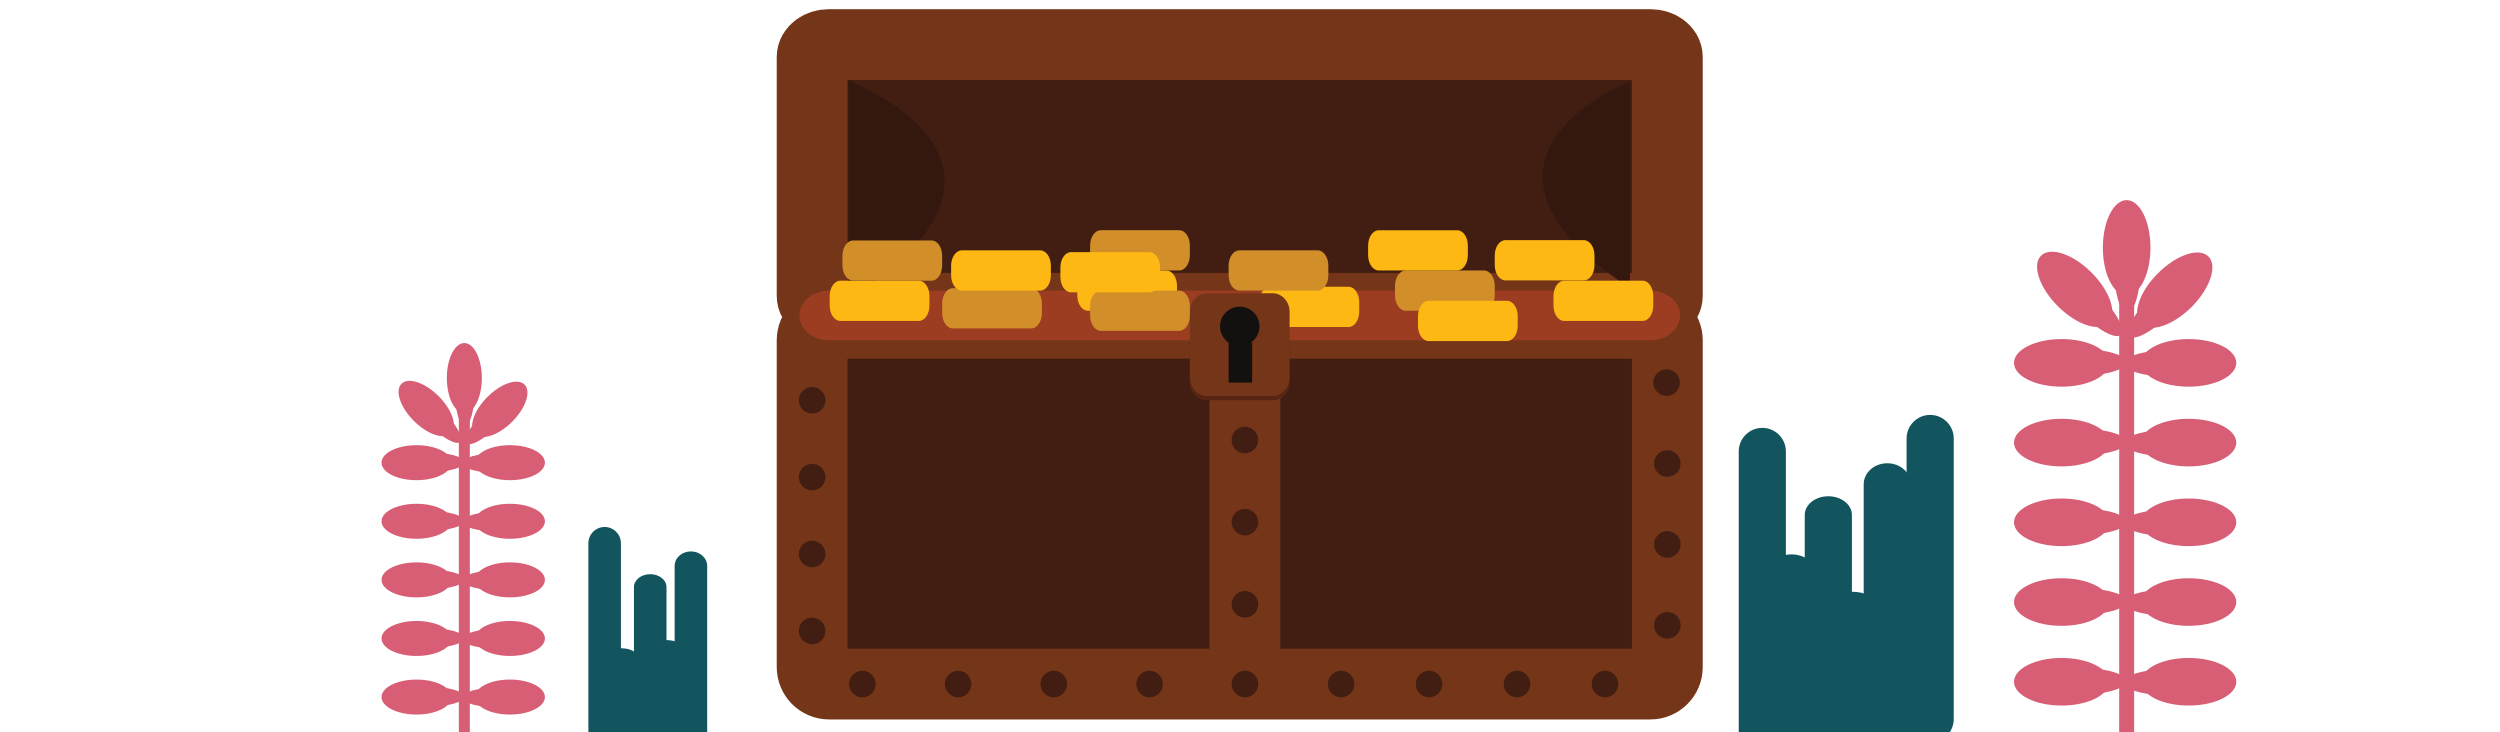 <?xml version="1.0" encoding="utf-8"?>
<!-- Generator: Adobe Illustrator 16.0.0, SVG Export Plug-In . SVG Version: 6.00 Build 0)  -->
<!DOCTYPE svg PUBLIC "-//W3C//DTD SVG 1.1//EN" "http://www.w3.org/Graphics/SVG/1.1/DTD/svg11.dtd">
<svg version="1.1" id="Layer_1" xmlns="http://www.w3.org/2000/svg" xmlns:xlink="http://www.w3.org/1999/xlink" x="0px" y="0px"
	 width="1024px" height="300px" viewBox="0 0 1024 300" enable-background="new 0 0 1024 300" xml:space="preserve">
<path fill="#411E11" stroke="#753518" stroke-width="29" stroke-miterlimit="10" d="M682.94,121.198
	c0,2.808-3.114,5.084-6.954,5.084H339.602c-3.84,0-6.954-2.276-6.954-5.084V23.339c0-2.807,3.114-5.084,6.954-5.084h336.385
	c3.84,0,6.954,2.277,6.954,5.084V121.198z"/>
<path fill="#411E11" stroke="#753518" stroke-width="29" stroke-miterlimit="10" d="M682.94,273.231c0,3.84-3.114,6.953-6.954,6.953
	H339.602c-3.84,0-6.954-3.113-6.954-6.953v-133.86c0-3.84,3.114-6.953,6.954-6.953h336.385c3.84,0,6.954,3.113,6.954,6.953V273.231z
	"/>
<line fill="#FFFFFF" stroke="#753518" stroke-width="29" stroke-miterlimit="10" x1="509.914" y1="132.418" x2="509.914" y2="280.185"/>
<path fill="#341810" d="M347.49,33.027c0,0,88.702,33.132,0,89.618"/>
<path fill="#341810" d="M667.622,33.36c0,0-80.456,31.315,0,84.706"/>
<path fill="#562513" d="M528.222,156.992c0,3.841-3.114,6.956-6.954,6.956h-26.946c-3.841,0-6.954-3.115-6.954-6.956v-24.336
	c0-3.841,3.113-6.954,6.954-6.954h26.946c3.84,0,6.954,3.113,6.954,6.954V156.992z"/>
<path fill="#9C3D22" d="M688.157,129.205c0,5.616-5.476,10.167-12.229,10.167H339.66c-6.753,0-12.229-4.55-12.229-10.167l0,0
	c0-5.616,5.475-10.167,12.229-10.167h336.269C682.682,119.038,688.157,123.589,688.157,129.205L688.157,129.205z"/>
<path fill="#FDB813" d="M556.729,127.664c0,3.467-1.952,6.28-4.358,6.28h-32.137c-2.407,0-4.359-2.813-4.359-6.28v-3.924
	c0-3.468,1.952-6.281,4.359-6.281h32.137c2.406,0,4.358,2.813,4.358,6.281V127.664z"/>
<path fill="#753518" d="M528.222,154.553c0,4.229-3.114,7.656-6.954,7.656h-26.946c-3.841,0-6.954-3.428-6.954-7.656v-26.79
	c0-4.227,3.113-7.654,6.954-7.654h26.946c3.84,0,6.954,3.428,6.954,7.654V154.553z"/>
<g>
	<circle fill="#121110" cx="507.794" cy="133.675" r="8.081"/>
	<rect x="503.24" y="140.247" fill="#121110" width="9.642" height="16.477"/>
</g>
<path fill="#FDB813" d="M380.701,125.177c0,3.467-1.951,6.278-4.358,6.278h-32.137c-2.407,0-4.358-2.811-4.358-6.278v-3.926
	c0-3.468,1.951-6.277,4.358-6.277h32.137c2.407,0,4.358,2.81,4.358,6.277V125.177z"/>
<path fill="#D18E29" d="M426.767,128.245c0,3.466-1.951,6.279-4.358,6.279h-32.137c-2.406,0-4.358-2.812-4.358-6.279v-3.926
	c0-3.468,1.952-6.28,4.358-6.28h32.137c2.407,0,4.358,2.812,4.358,6.28V128.245z"/>
<path fill="#FDB813" d="M482.104,121.001c0,3.466-1.951,6.279-4.358,6.279H445.61c-2.407,0-4.358-2.813-4.358-6.279v-3.926
	c0-3.468,1.951-6.28,4.358-6.28h32.137c2.407,0,4.358,2.812,4.358,6.28V121.001z"/>
<path fill="#FDB813" d="M677.171,125.177c0,3.467-1.951,6.278-4.36,6.278h-32.137c-2.405,0-4.357-2.811-4.357-6.278v-3.926
	c0-3.468,1.952-6.279,4.357-6.279h32.137c2.409,0,4.36,2.811,4.36,6.279V125.177z"/>
<path fill="#D18E29" d="M385.913,108.693c0,3.468-1.95,6.28-4.357,6.28h-32.137c-2.407,0-4.358-2.812-4.358-6.28v-3.926
	c0-3.468,1.951-6.279,4.358-6.279h32.137c2.407,0,4.357,2.811,4.357,6.279V108.693z"/>
<path fill="#D18E29" d="M487.368,104.506c0,3.468-1.951,6.281-4.357,6.281h-32.137c-2.407,0-4.358-2.813-4.358-6.281v-3.924
	c0-3.467,1.951-6.28,4.358-6.28h32.137c2.407,0,4.357,2.813,4.357,6.28V104.506z"/>
<path fill="#FDB813" d="M430.434,112.75c0,3.466-1.951,6.279-4.358,6.279h-32.137c-2.407,0-4.358-2.813-4.358-6.279v-3.926
	c0-3.467,1.951-6.279,4.358-6.279h32.137c2.407,0,4.358,2.812,4.358,6.279V112.75z"/>
<path fill="#D18E29" d="M487.368,129.243c0,3.468-1.951,6.279-4.357,6.279h-32.137c-2.407,0-4.358-2.811-4.358-6.279v-3.926
	c0-3.467,1.951-6.279,4.358-6.279h32.137c2.407,0,4.357,2.812,4.357,6.279V129.243z"/>
<path fill="#D18E29" d="M612.246,120.992c0,3.468-1.951,6.279-4.357,6.279H575.75c-2.406,0-4.357-2.811-4.357-6.279v-3.926
	c0-3.468,1.951-6.279,4.357-6.279h32.139c2.406,0,4.357,2.811,4.357,6.279V120.992z"/>
<path fill="#FDB813" d="M621.66,133.418c0,3.467-1.951,6.279-4.358,6.279h-32.139c-2.405,0-4.356-2.812-4.356-6.279v-3.926
	c0-3.466,1.951-6.279,4.356-6.279h32.139c2.407,0,4.358,2.813,4.358,6.279V133.418z"/>
<path fill="#FDB813" d="M601.233,104.506c0,3.468-1.95,6.281-4.358,6.281h-32.137c-2.406,0-4.357-2.813-4.357-6.281v-3.924
	c0-3.467,1.951-6.279,4.357-6.279h32.137c2.408,0,4.358,2.812,4.358,6.279V104.506z"/>
<path fill="#D18E29" d="M544.092,112.75c0,3.468-1.948,6.279-4.357,6.279h-32.136c-2.407,0-4.358-2.811-4.358-6.279v-3.926
	c0-3.467,1.951-6.279,4.358-6.279h32.136c2.409,0,4.357,2.812,4.357,6.279V112.75z"/>
<path fill="#FDB813" d="M653.101,108.563c0,3.468-1.952,6.28-4.36,6.28h-32.137c-2.405,0-4.357-2.812-4.357-6.28v-3.926
	c0-3.468,1.952-6.279,4.357-6.279h32.137c2.408,0,4.36,2.811,4.36,6.279V108.563z"/>
<path fill="#FDB813" d="M475.192,113.47c0,3.468-1.95,6.279-4.358,6.279h-32.137c-2.406,0-4.357-2.811-4.357-6.279v-3.926
	c0-3.466,1.951-6.277,4.357-6.277h32.137c2.408,0,4.358,2.811,4.358,6.277V113.47z"/>
<circle fill="#411E11" cx="332.647" cy="163.946" r="5.446"/>
<circle fill="#411E11" cx="332.647" cy="195.433" r="5.446"/>
<circle fill="#411E11" cx="332.647" cy="226.919" r="5.446"/>
<circle fill="#411E11" cx="332.647" cy="258.406" r="5.446"/>
<circle fill="#411E11" cx="353.22" cy="280.185" r="5.446"/>
<circle fill="#411E11" cx="392.433" cy="280.185" r="5.446"/>
<circle fill="#411E11" cx="431.646" cy="280.185" r="5.446"/>
<circle fill="#411E11" cx="470.859" cy="280.185" r="5.446"/>
<circle fill="#411E11" cx="509.914" cy="280.185" r="5.445"/>
<circle fill="#411E11" cx="549.32" cy="280.185" r="5.445"/>
<circle fill="#411E11" cx="585.346" cy="280.185" r="5.446"/>
<circle fill="#411E11" cx="621.372" cy="280.185" r="5.445"/>
<circle fill="#411E11" cx="657.399" cy="280.185" r="5.445"/>
<circle fill="#411E11" cx="682.94" cy="256.135" r="5.446"/>
<circle fill="#411E11" cx="682.94" cy="222.996" r="5.446"/>
<circle fill="#411E11" cx="682.94" cy="189.86" r="5.446"/>
<circle fill="#411E11" cx="682.616" cy="156.723" r="5.445"/>
<circle fill="#411E11" cx="509.914" cy="247.515" r="5.445"/>
<circle fill="#411E11" cx="509.914" cy="213.873" r="5.445"/>
<circle fill="#411E11" cx="509.914" cy="180.231" r="5.445"/>
<path fill="#12555E" d="M254.331,301.853c0,3.683-2.985,6.667-6.667,6.667l0,0c-3.682,0-6.667-2.984-6.667-6.667V222.52
	c0-3.683,2.985-6.667,6.667-6.667l0,0c3.682,0,6.667,2.984,6.667,6.667V301.853z"/>
<path fill="#12555E" d="M272.997,303.243c0,2.915-2.985,5.276-6.667,5.276l0,0c-3.682,0-6.667-2.361-6.667-5.276v-62.78
	c0-2.915,2.985-5.276,6.667-5.276l0,0c3.682,0,6.667,2.361,6.667,5.276V303.243z"/>
<path fill="#12555E" d="M279.664,305.186c0,1.842-2.985,3.334-6.667,3.334l0,0c-3.682,0-6.667-1.492-6.667-3.334V265.52
	c0-1.842,2.985-3.333,6.667-3.333l0,0c3.682,0,6.667,1.491,6.667,3.333V305.186z"/>
<path fill="#12555E" d="M260.998,308.52c0,1.842-2.985,3.334-6.667,3.334l0,0c-3.682,0-6.667-1.492-6.667-3.334v-39.666
	c0-1.842,2.985-3.333,6.667-3.333l0,0c3.682,0,6.667,1.491,6.667,3.333V308.52z"/>
<path fill="#12555E" d="M289.664,302.571c0,3.286-2.985,5.948-6.667,5.948l0,0c-3.682,0-6.667-2.662-6.667-5.948v-70.772
	c0-3.286,2.985-5.946,6.667-5.946l0,0c3.682,0,6.667,2.66,6.667,5.946V302.571z"/>
<path fill="#12555E" d="M731.499,299.852c0,5.335-4.325,9.658-9.66,9.658l0,0c-5.334,0-9.657-4.323-9.657-9.658V184.919
	c0-5.335,4.323-9.658,9.657-9.658l0,0c5.335,0,9.66,4.323,9.66,9.658V299.852z"/>
<path fill="#12555E" d="M758.541,301.866c0,4.223-4.323,7.644-9.658,7.644l0,0c-5.334,0-9.659-3.421-9.659-7.644v-90.952
	c0-4.223,4.325-7.644,9.659-7.644l0,0c5.335,0,9.658,3.421,9.658,7.644V301.866z"/>
<path fill="#12555E" d="M768.199,304.68c0,2.669-4.324,4.83-9.658,4.83l0,0c-5.334,0-9.657-2.161-9.657-4.83v-57.465
	c0-2.668,4.323-4.829,9.657-4.829l0,0c5.334,0,9.658,2.161,9.658,4.829V304.68z"/>
<path fill="#12555E" d="M743.441,320.361c0,3.995-4.325,7.232-9.659,7.232l0,0c-5.333,0-9.657-3.237-9.657-7.232V234.31
	c0-3.996,4.324-7.231,9.657-7.231l0,0c5.334,0,9.659,3.235,9.659,7.231V320.361z"/>
<path fill="#12555E" d="M782.686,300.893c0,4.761-4.323,8.617-9.657,8.617l0,0c-5.334,0-9.659-3.856-9.659-8.617v-102.53
	c0-4.761,4.325-8.614,9.659-8.614l0,0c5.334,0,9.657,3.854,9.657,8.614V300.893z"/>
<path fill="#12555E" d="M800.251,294.539c0,5.335-4.324,9.658-9.659,9.658l0,0c-5.334,0-9.658-4.323-9.658-9.658V179.607
	c0-5.336,4.324-9.659,9.658-9.659l0,0c5.335,0,9.659,4.323,9.659,9.659V294.539z"/>
<rect x="187.943" y="167.432" fill="#D75E75" width="4.5" height="135"/>
<g>
	<ellipse fill="#D75E75" cx="190.36" cy="160.349" rx="4" ry="14"/>
	<ellipse fill="#D75E75" cx="190.193" cy="154.849" rx="7.167" ry="14.334"/>
</g>
<g>
	<g>
		<ellipse fill="#D75E75" cx="203.361" cy="189.682" rx="14" ry="4"/>
		<ellipse fill="#D75E75" cx="208.861" cy="189.515" rx="14.334" ry="7.167"/>
	</g>
	<g>
		<ellipse fill="#D75E75" cx="176.108" cy="189.348" rx="14" ry="4"/>
		<ellipse fill="#D75E75" cx="170.608" cy="189.515" rx="14.334" ry="7.167"/>
	</g>
</g>
<g>
	<g>
		<ellipse fill="#D75E75" cx="203.361" cy="213.682" rx="14" ry="4"/>
		<ellipse fill="#D75E75" cx="208.861" cy="213.515" rx="14.334" ry="7.167"/>
	</g>
	<g>
		<ellipse fill="#D75E75" cx="176.108" cy="213.348" rx="14" ry="4"/>
		<ellipse fill="#D75E75" cx="170.608" cy="213.515" rx="14.334" ry="7.167"/>
	</g>
</g>
<g>
	<g>
		<ellipse fill="#D75E75" cx="203.361" cy="237.682" rx="14" ry="4"/>
		<ellipse fill="#D75E75" cx="208.861" cy="237.515" rx="14.334" ry="7.167"/>
	</g>
	<g>
		<ellipse fill="#D75E75" cx="176.108" cy="237.348" rx="14" ry="4"/>
		<ellipse fill="#D75E75" cx="170.608" cy="237.515" rx="14.334" ry="7.167"/>
	</g>
</g>
<g>
	<g>
		<ellipse fill="#D75E75" cx="203.361" cy="261.682" rx="14" ry="4"/>
		<ellipse fill="#D75E75" cx="208.861" cy="261.515" rx="14.334" ry="7.167"/>
	</g>
	<g>
		<ellipse fill="#D75E75" cx="176.108" cy="261.348" rx="14" ry="4"/>
		<ellipse fill="#D75E75" cx="170.608" cy="261.515" rx="14.334" ry="7.167"/>
	</g>
</g>
<g>
	<g>
		<ellipse fill="#D75E75" cx="203.361" cy="285.682" rx="14" ry="4"/>
		<ellipse fill="#D75E75" cx="208.861" cy="285.515" rx="14.334" ry="7.167"/>
	</g>
	<g>
		<ellipse fill="#D75E75" cx="176.108" cy="285.348" rx="14" ry="4"/>
		<ellipse fill="#D75E75" cx="170.608" cy="285.515" rx="14.334" ry="7.167"/>
	</g>
</g>
<g>
	
		<ellipse transform="matrix(0.707 0.707 -0.707 0.707 180.272 -91.808)" fill="#D75E75" cx="200.958" cy="171.704" rx="4" ry="14"/>
	
		<ellipse transform="matrix(0.707 0.707 -0.707 0.707 178.536 -95.647)" fill="#D75E75" cx="204.729" cy="167.696" rx="7.167" ry="14.334"/>
</g>
<g>
	
		<ellipse transform="matrix(0.707 -0.707 0.707 0.707 -68.667 176.424)" fill="#D75E75" cx="178.629" cy="171.1" rx="4" ry="14"/>
	
		<ellipse transform="matrix(0.707 -0.707 0.707 0.707 -67.174 172.486)" fill="#D75E75" cx="174.622" cy="167.329" rx="7.166" ry="14.334"/>
</g>
<rect x="868.021" y="118.587" fill="#D75E75" width="6.122" height="183.679"/>
<g>
	<ellipse fill="#D75E75" cx="871.309" cy="108.95" rx="5.443" ry="19.048"/>
	<ellipse fill="#D75E75" cx="871.081" cy="101.467" rx="9.751" ry="19.503"/>
</g>
<g>
	<g>
		<ellipse fill="#D75E75" cx="888.998" cy="148.86" rx="19.049" ry="5.442"/>
		<ellipse fill="#D75E75" cx="896.481" cy="148.633" rx="19.503" ry="9.751"/>
	</g>
	<g>
		<ellipse fill="#D75E75" cx="851.918" cy="148.405" rx="19.049" ry="5.442"/>
		<ellipse fill="#D75E75" cx="844.436" cy="148.633" rx="19.502" ry="9.751"/>
	</g>
</g>
<g>
	<g>
		<ellipse fill="#D75E75" cx="888.998" cy="181.514" rx="19.049" ry="5.442"/>
		<ellipse fill="#D75E75" cx="896.481" cy="181.287" rx="19.503" ry="9.751"/>
	</g>
	<g>
		<ellipse fill="#D75E75" cx="851.918" cy="181.06" rx="19.049" ry="5.442"/>
		<ellipse fill="#D75E75" cx="844.436" cy="181.287" rx="19.502" ry="9.751"/>
	</g>
</g>
<g>
	<g>
		<ellipse fill="#D75E75" cx="888.998" cy="214.168" rx="19.049" ry="5.442"/>
		<ellipse fill="#D75E75" cx="896.481" cy="213.941" rx="19.503" ry="9.751"/>
	</g>
	<g>
		<ellipse fill="#D75E75" cx="851.918" cy="213.714" rx="19.049" ry="5.442"/>
		<ellipse fill="#D75E75" cx="844.436" cy="213.941" rx="19.502" ry="9.751"/>
	</g>
</g>
<g>
	<g>
		<ellipse fill="#D75E75" cx="888.998" cy="246.822" rx="19.049" ry="5.442"/>
		<ellipse fill="#D75E75" cx="896.481" cy="246.595" rx="19.503" ry="9.751"/>
	</g>
	<g>
		<ellipse fill="#D75E75" cx="851.918" cy="246.367" rx="19.049" ry="5.442"/>
		<ellipse fill="#D75E75" cx="844.436" cy="246.595" rx="19.502" ry="9.751"/>
	</g>
</g>
<g>
	<g>
		<ellipse fill="#D75E75" cx="888.998" cy="279.476" rx="19.049" ry="5.442"/>
		<ellipse fill="#D75E75" cx="896.481" cy="279.249" rx="19.503" ry="9.751"/>
	</g>
	<g>
		<ellipse fill="#D75E75" cx="851.918" cy="279.021" rx="19.049" ry="5.442"/>
		<ellipse fill="#D75E75" cx="844.436" cy="279.249" rx="19.502" ry="9.751"/>
	</g>
</g>
<g>
	
		<ellipse transform="matrix(0.707 0.707 -0.707 0.707 347.433 -589.903)" fill="#D75E75" cx="885.729" cy="124.399" rx="5.442" ry="19.049"/>
	
		<ellipse transform="matrix(0.707 0.707 -0.707 0.707 345.035 -595.094)" fill="#D75E75" cx="890.859" cy="118.947" rx="9.75" ry="19.503"/>
</g>
<g>
	
		<ellipse transform="matrix(0.707 -0.707 0.707 0.707 163.143 641.018)" fill="#D75E75" cx="855.349" cy="123.578" rx="5.443" ry="19.048"/>
	
		<ellipse transform="matrix(0.707 -0.707 0.707 0.707 165.174 635.66)" fill="#D75E75" cx="849.896" cy="118.447" rx="9.75" ry="19.503"/>
</g>
<path fill="#D75E75" d="M-301.334,426.333"/>
<path fill="#D75E75" d="M-297.333,426.333c0,0,4.998-4-4.001-14"/>
</svg>
